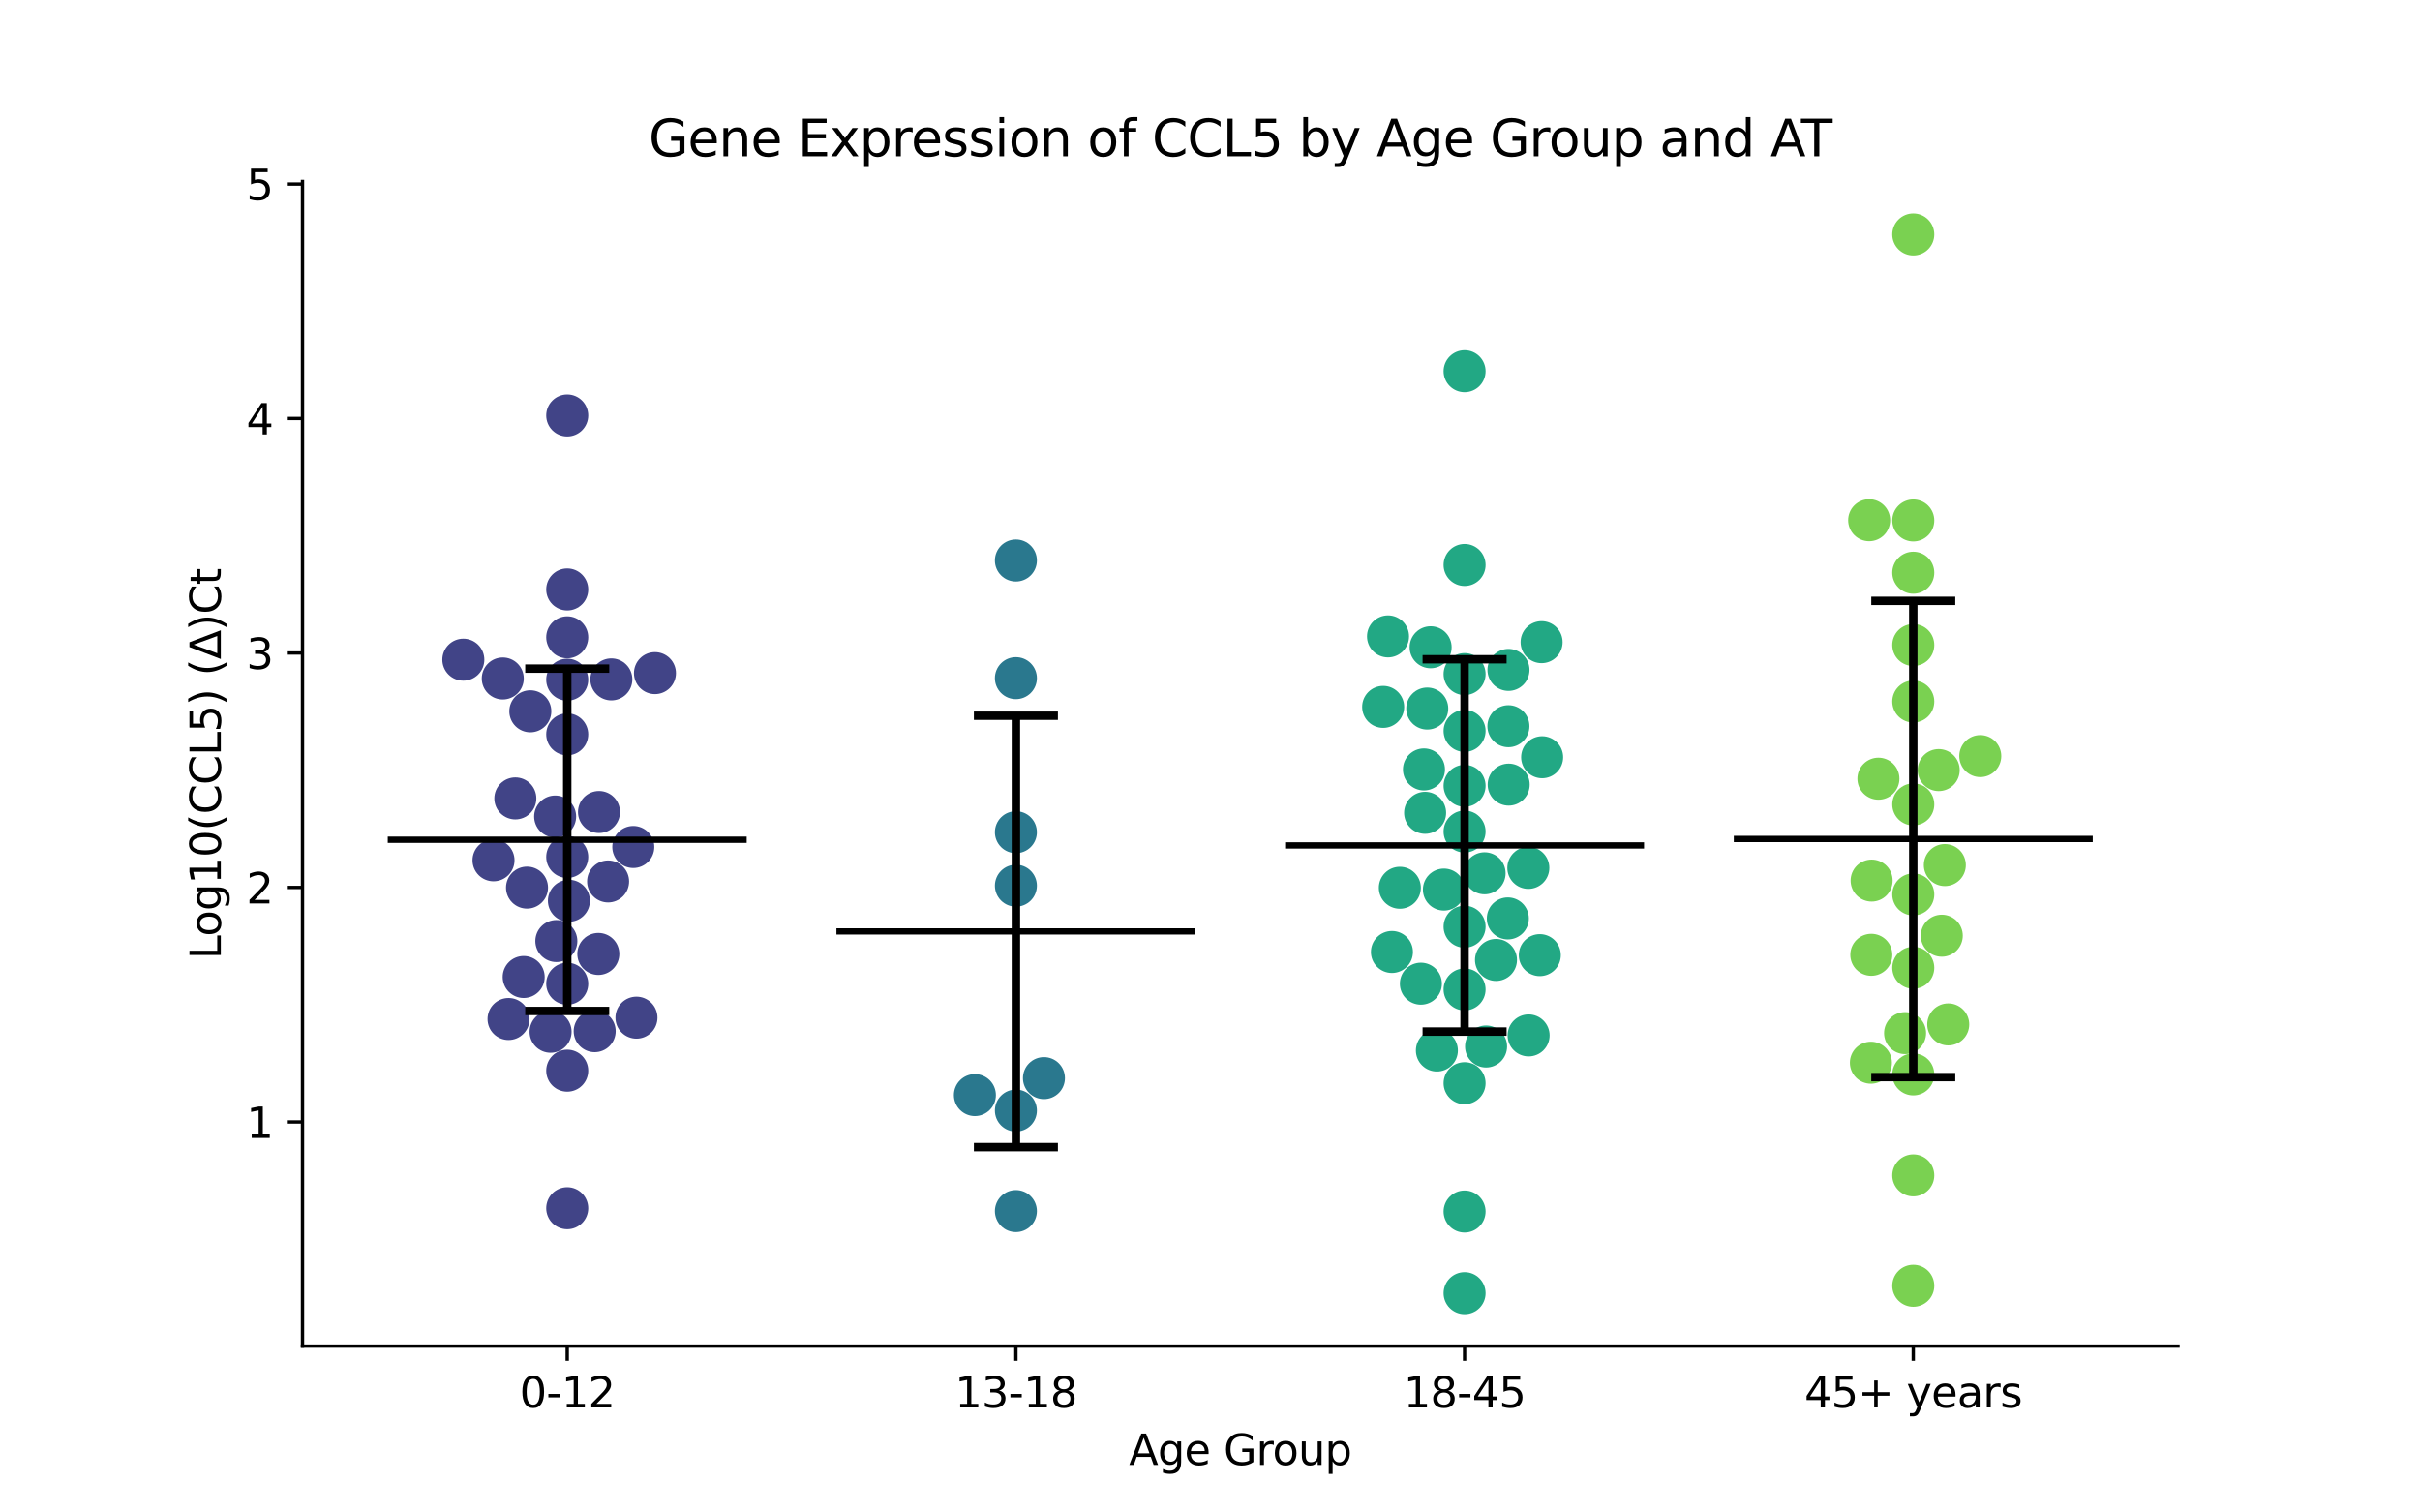<?xml version="1.0" encoding="utf-8" standalone="no"?>
<!DOCTYPE svg PUBLIC "-//W3C//DTD SVG 1.1//EN"
  "http://www.w3.org/Graphics/SVG/1.1/DTD/svg11.dtd">
<svg xmlns:xlink="http://www.w3.org/1999/xlink" width="576pt" height="360pt" viewBox="0 0 576 360" xmlns="http://www.w3.org/2000/svg" version="1.1">
 <defs>
  <style type="text/css">*{stroke-linejoin: round; stroke-linecap: butt}</style>
 </defs>
 <g id="figure_1">
  <g id="patch_1">
   <path d="M 0 360 
L 576 360 
L 576 0 
L 0 0 
z
" style="fill: #ffffff"/>
  </g>
  <g id="axes_1">
   <g id="patch_2">
    <path d="M 72 320.4 
L 518.4 320.4 
L 518.4 43.2 
L 72 43.2 
z
" style="fill: #ffffff"/>
   </g>
   <g id="PathCollection_1">
    <defs>
     <path id="C0_0_ab96ffa8bf" d="M 0 5 
C 1.326 5 2.598 4.473 3.536 3.536 
C 4.473 2.598 5 1.326 5 -0 
C 5 -1.326 4.473 -2.598 3.536 -3.536 
C 2.598 -4.473 1.326 -5 0 -5 
C -1.326 -5 -2.598 -4.473 -3.536 -3.536 
C -4.473 -2.598 -5 -1.326 -5 0 
C -5 1.326 -4.473 2.598 -3.536 3.536 
C -2.598 4.473 -1.326 5 0 5 
z
"/>
    </defs>
    <g clip-path="url(#p89d965e8bc)">
     <use xlink:href="#C0_0_ab96ffa8bf" x="135.009" y="287.581" style="fill: #414487"/>
    </g>
    <g clip-path="url(#p89d965e8bc)">
     <use xlink:href="#C0_0_ab96ffa8bf" x="135.009" y="151.694" style="fill: #414487"/>
    </g>
    <g clip-path="url(#p89d965e8bc)">
     <use xlink:href="#C0_0_ab96ffa8bf" x="145.508" y="161.71" style="fill: #414487"/>
    </g>
    <g clip-path="url(#p89d965e8bc)">
     <use xlink:href="#C0_0_ab96ffa8bf" x="132.135" y="194.352" style="fill: #414487"/>
    </g>
    <g clip-path="url(#p89d965e8bc)">
     <use xlink:href="#C0_0_ab96ffa8bf" x="135.009" y="234.149" style="fill: #414487"/>
    </g>
    <g clip-path="url(#p89d965e8bc)">
     <use xlink:href="#C0_0_ab96ffa8bf" x="121.041" y="242.546" style="fill: #414487"/>
    </g>
    <g clip-path="url(#p89d965e8bc)">
     <use xlink:href="#C0_0_ab96ffa8bf" x="135.009" y="140.301" style="fill: #414487"/>
    </g>
    <g clip-path="url(#p89d965e8bc)">
     <use xlink:href="#C0_0_ab96ffa8bf" x="142.413" y="227.059" style="fill: #414487"/>
    </g>
    <g clip-path="url(#p89d965e8bc)">
     <use xlink:href="#C0_0_ab96ffa8bf" x="141.545" y="245.443" style="fill: #414487"/>
    </g>
    <g clip-path="url(#p89d965e8bc)">
     <use xlink:href="#C0_0_ab96ffa8bf" x="135.009" y="98.889" style="fill: #414487"/>
    </g>
    <g clip-path="url(#p89d965e8bc)">
     <use xlink:href="#C0_0_ab96ffa8bf" x="144.736" y="209.806" style="fill: #414487"/>
    </g>
    <g clip-path="url(#p89d965e8bc)">
     <use xlink:href="#C0_0_ab96ffa8bf" x="142.574" y="193.276" style="fill: #414487"/>
    </g>
    <g clip-path="url(#p89d965e8bc)">
     <use xlink:href="#C0_0_ab96ffa8bf" x="135.009" y="203.971" style="fill: #414487"/>
    </g>
    <g clip-path="url(#p89d965e8bc)">
     <use xlink:href="#C0_0_ab96ffa8bf" x="135.411" y="214.403" style="fill: #414487"/>
    </g>
    <g clip-path="url(#p89d965e8bc)">
     <use xlink:href="#C0_0_ab96ffa8bf" x="150.736" y="201.6" style="fill: #414487"/>
    </g>
    <g clip-path="url(#p89d965e8bc)">
     <use xlink:href="#C0_0_ab96ffa8bf" x="125.439" y="211.274" style="fill: #414487"/>
    </g>
    <g clip-path="url(#p89d965e8bc)">
     <use xlink:href="#C0_0_ab96ffa8bf" x="119.67" y="161.493" style="fill: #414487"/>
    </g>
    <g clip-path="url(#p89d965e8bc)">
     <use xlink:href="#C0_0_ab96ffa8bf" x="124.645" y="232.545" style="fill: #414487"/>
    </g>
    <g clip-path="url(#p89d965e8bc)">
     <use xlink:href="#C0_0_ab96ffa8bf" x="117.464" y="204.768" style="fill: #414487"/>
    </g>
    <g clip-path="url(#p89d965e8bc)">
     <use xlink:href="#C0_0_ab96ffa8bf" x="135.009" y="254.843" style="fill: #414487"/>
    </g>
    <g clip-path="url(#p89d965e8bc)">
     <use xlink:href="#C0_0_ab96ffa8bf" x="135.009" y="161.777" style="fill: #414487"/>
    </g>
    <g clip-path="url(#p89d965e8bc)">
     <use xlink:href="#C0_0_ab96ffa8bf" x="131.046" y="245.582" style="fill: #414487"/>
    </g>
    <g clip-path="url(#p89d965e8bc)">
     <use xlink:href="#C0_0_ab96ffa8bf" x="151.486" y="242.225" style="fill: #414487"/>
    </g>
    <g clip-path="url(#p89d965e8bc)">
     <use xlink:href="#C0_0_ab96ffa8bf" x="110.281" y="157.017" style="fill: #414487"/>
    </g>
    <g clip-path="url(#p89d965e8bc)">
     <use xlink:href="#C0_0_ab96ffa8bf" x="155.891" y="160.218" style="fill: #414487"/>
    </g>
    <g clip-path="url(#p89d965e8bc)">
     <use xlink:href="#C0_0_ab96ffa8bf" x="126.226" y="169.304" style="fill: #414487"/>
    </g>
    <g clip-path="url(#p89d965e8bc)">
     <use xlink:href="#C0_0_ab96ffa8bf" x="122.66" y="190.043" style="fill: #414487"/>
    </g>
    <g clip-path="url(#p89d965e8bc)">
     <use xlink:href="#C0_0_ab96ffa8bf" x="132.42" y="223.989" style="fill: #414487"/>
    </g>
    <g clip-path="url(#p89d965e8bc)">
     <use xlink:href="#C0_0_ab96ffa8bf" x="135.009" y="174.785" style="fill: #414487"/>
    </g>
   </g>
   <g id="PathCollection_2">
    <defs>
     <path id="C1_0_48cc97e342" d="M 0 5 
C 1.326 5 2.598 4.473 3.536 3.536 
C 4.473 2.598 5 1.326 5 -0 
C 5 -1.326 4.473 -2.598 3.536 -3.536 
C 2.598 -4.473 1.326 -5 0 -5 
C -1.326 -5 -2.598 -4.473 -3.536 -3.536 
C -4.473 -2.598 -5 -1.326 -5 0 
C -5 1.326 -4.473 2.598 -3.536 3.536 
C -2.598 4.473 -1.326 5 0 5 
z
"/>
    </defs>
    <g clip-path="url(#p89d965e8bc)">
     <use xlink:href="#C1_0_48cc97e342" x="232.04" y="260.653" style="fill: #2a788e"/>
    </g>
    <g clip-path="url(#p89d965e8bc)">
     <use xlink:href="#C1_0_48cc97e342" x="241.803" y="133.411" style="fill: #2a788e"/>
    </g>
    <g clip-path="url(#p89d965e8bc)">
     <use xlink:href="#C1_0_48cc97e342" x="241.803" y="198.084" style="fill: #2a788e"/>
    </g>
    <g clip-path="url(#p89d965e8bc)">
     <use xlink:href="#C1_0_48cc97e342" x="241.803" y="161.415" style="fill: #2a788e"/>
    </g>
    <g clip-path="url(#p89d965e8bc)">
     <use xlink:href="#C1_0_48cc97e342" x="248.477" y="256.614" style="fill: #2a788e"/>
    </g>
    <g clip-path="url(#p89d965e8bc)">
     <use xlink:href="#C1_0_48cc97e342" x="241.803" y="264.334" style="fill: #2a788e"/>
    </g>
    <g clip-path="url(#p89d965e8bc)">
     <use xlink:href="#C1_0_48cc97e342" x="241.803" y="210.813" style="fill: #2a788e"/>
    </g>
    <g clip-path="url(#p89d965e8bc)">
     <use xlink:href="#C1_0_48cc97e342" x="241.803" y="288.264" style="fill: #2a788e"/>
    </g>
   </g>
   <g id="PathCollection_3">
    <defs>
     <path id="C2_0_e7886db9a2" d="M 0 5 
C 1.326 5 2.598 4.473 3.536 3.536 
C 4.473 2.598 5 1.326 5 -0 
C 5 -1.326 4.473 -2.598 3.536 -3.536 
C 2.598 -4.473 1.326 -5 0 -5 
C -1.326 -5 -2.598 -4.473 -3.536 -3.536 
C -4.473 -2.598 -5 -1.326 -5 0 
C -5 1.326 -4.473 2.598 -3.536 3.536 
C -2.598 4.473 -1.326 5 0 5 
z
"/>
    </defs>
    <g clip-path="url(#p89d965e8bc)">
     <use xlink:href="#C2_0_e7886db9a2" x="339.201" y="193.47" style="fill: #22a884"/>
    </g>
    <g clip-path="url(#p89d965e8bc)">
     <use xlink:href="#C2_0_e7886db9a2" x="353.71" y="249.089" style="fill: #22a884"/>
    </g>
    <g clip-path="url(#p89d965e8bc)">
     <use xlink:href="#C2_0_e7886db9a2" x="359.045" y="159.452" style="fill: #22a884"/>
    </g>
    <g clip-path="url(#p89d965e8bc)">
     <use xlink:href="#C2_0_e7886db9a2" x="338.196" y="234.137" style="fill: #22a884"/>
    </g>
    <g clip-path="url(#p89d965e8bc)">
     <use xlink:href="#C2_0_e7886db9a2" x="348.597" y="88.358" style="fill: #22a884"/>
    </g>
    <g clip-path="url(#p89d965e8bc)">
     <use xlink:href="#C2_0_e7886db9a2" x="330.373" y="151.474" style="fill: #22a884"/>
    </g>
    <g clip-path="url(#p89d965e8bc)">
     <use xlink:href="#C2_0_e7886db9a2" x="329.218" y="168.254" style="fill: #22a884"/>
    </g>
    <g clip-path="url(#p89d965e8bc)">
     <use xlink:href="#C2_0_e7886db9a2" x="348.597" y="160.447" style="fill: #22a884"/>
    </g>
    <g clip-path="url(#p89d965e8bc)">
     <use xlink:href="#C2_0_e7886db9a2" x="356.073" y="228.487" style="fill: #22a884"/>
    </g>
    <g clip-path="url(#p89d965e8bc)">
     <use xlink:href="#C2_0_e7886db9a2" x="359.093" y="186.756" style="fill: #22a884"/>
    </g>
    <g clip-path="url(#p89d965e8bc)">
     <use xlink:href="#C2_0_e7886db9a2" x="331.305" y="226.593" style="fill: #22a884"/>
    </g>
    <g clip-path="url(#p89d965e8bc)">
     <use xlink:href="#C2_0_e7886db9a2" x="343.679" y="211.739" style="fill: #22a884"/>
    </g>
    <g clip-path="url(#p89d965e8bc)">
     <use xlink:href="#C2_0_e7886db9a2" x="363.771" y="206.577" style="fill: #22a884"/>
    </g>
    <g clip-path="url(#p89d965e8bc)">
     <use xlink:href="#C2_0_e7886db9a2" x="348.597" y="235.51" style="fill: #22a884"/>
    </g>
    <g clip-path="url(#p89d965e8bc)">
     <use xlink:href="#C2_0_e7886db9a2" x="363.838" y="246.452" style="fill: #22a884"/>
    </g>
    <g clip-path="url(#p89d965e8bc)">
     <use xlink:href="#C2_0_e7886db9a2" x="348.597" y="173.976" style="fill: #22a884"/>
    </g>
    <g clip-path="url(#p89d965e8bc)">
     <use xlink:href="#C2_0_e7886db9a2" x="348.597" y="257.824" style="fill: #22a884"/>
    </g>
    <g clip-path="url(#p89d965e8bc)">
     <use xlink:href="#C2_0_e7886db9a2" x="339.71" y="168.651" style="fill: #22a884"/>
    </g>
    <g clip-path="url(#p89d965e8bc)">
     <use xlink:href="#C2_0_e7886db9a2" x="333.188" y="211.308" style="fill: #22a884"/>
    </g>
    <g clip-path="url(#p89d965e8bc)">
     <use xlink:href="#C2_0_e7886db9a2" x="366.504" y="227.343" style="fill: #22a884"/>
    </g>
    <g clip-path="url(#p89d965e8bc)">
     <use xlink:href="#C2_0_e7886db9a2" x="348.597" y="197.933" style="fill: #22a884"/>
    </g>
    <g clip-path="url(#p89d965e8bc)">
     <use xlink:href="#C2_0_e7886db9a2" x="358.892" y="218.607" style="fill: #22a884"/>
    </g>
    <g clip-path="url(#p89d965e8bc)">
     <use xlink:href="#C2_0_e7886db9a2" x="340.515" y="154.063" style="fill: #22a884"/>
    </g>
    <g clip-path="url(#p89d965e8bc)">
     <use xlink:href="#C2_0_e7886db9a2" x="348.597" y="220.574" style="fill: #22a884"/>
    </g>
    <g clip-path="url(#p89d965e8bc)">
     <use xlink:href="#C2_0_e7886db9a2" x="348.597" y="187.04" style="fill: #22a884"/>
    </g>
    <g clip-path="url(#p89d965e8bc)">
     <use xlink:href="#C2_0_e7886db9a2" x="359.031" y="172.853" style="fill: #22a884"/>
    </g>
    <g clip-path="url(#p89d965e8bc)">
     <use xlink:href="#C2_0_e7886db9a2" x="348.597" y="288.367" style="fill: #22a884"/>
    </g>
    <g clip-path="url(#p89d965e8bc)">
     <use xlink:href="#C2_0_e7886db9a2" x="338.927" y="183.144" style="fill: #22a884"/>
    </g>
    <g clip-path="url(#p89d965e8bc)">
     <use xlink:href="#C2_0_e7886db9a2" x="348.597" y="134.474" style="fill: #22a884"/>
    </g>
    <g clip-path="url(#p89d965e8bc)">
     <use xlink:href="#C2_0_e7886db9a2" x="348.597" y="307.8" style="fill: #22a884"/>
    </g>
    <g clip-path="url(#p89d965e8bc)">
     <use xlink:href="#C2_0_e7886db9a2" x="353.358" y="207.863" style="fill: #22a884"/>
    </g>
    <g clip-path="url(#p89d965e8bc)">
     <use xlink:href="#C2_0_e7886db9a2" x="342.005" y="250.04" style="fill: #22a884"/>
    </g>
    <g clip-path="url(#p89d965e8bc)">
     <use xlink:href="#C2_0_e7886db9a2" x="367.057" y="180.239" style="fill: #22a884"/>
    </g>
    <g clip-path="url(#p89d965e8bc)">
     <use xlink:href="#C2_0_e7886db9a2" x="366.929" y="152.847" style="fill: #22a884"/>
    </g>
   </g>
   <g id="PathCollection_4">
    <defs>
     <path id="C3_0_913363c8c3" d="M 0 5 
C 1.326 5 2.598 4.473 3.536 3.536 
C 4.473 2.598 5 1.326 5 -0 
C 5 -1.326 4.473 -2.598 3.536 -3.536 
C 2.598 -4.473 1.326 -5 0 -5 
C -1.326 -5 -2.598 -4.473 -3.536 -3.536 
C -4.473 -2.598 -5 -1.326 -5 0 
C -5 1.326 -4.473 2.598 -3.536 3.536 
C -2.598 4.473 -1.326 5 0 5 
z
"/>
    </defs>
    <g clip-path="url(#p89d965e8bc)">
     <use xlink:href="#C3_0_913363c8c3" x="463.714" y="243.833" style="fill: #7ad151"/>
    </g>
    <g clip-path="url(#p89d965e8bc)">
     <use xlink:href="#C3_0_913363c8c3" x="455.391" y="230.351" style="fill: #7ad151"/>
    </g>
    <g clip-path="url(#p89d965e8bc)">
     <use xlink:href="#C3_0_913363c8c3" x="445.305" y="252.948" style="fill: #7ad151"/>
    </g>
    <g clip-path="url(#p89d965e8bc)">
     <use xlink:href="#C3_0_913363c8c3" x="455.391" y="123.879" style="fill: #7ad151"/>
    </g>
    <g clip-path="url(#p89d965e8bc)">
     <use xlink:href="#C3_0_913363c8c3" x="444.892" y="123.823" style="fill: #7ad151"/>
    </g>
    <g clip-path="url(#p89d965e8bc)">
     <use xlink:href="#C3_0_913363c8c3" x="471.34" y="179.966" style="fill: #7ad151"/>
    </g>
    <g clip-path="url(#p89d965e8bc)">
     <use xlink:href="#C3_0_913363c8c3" x="447.093" y="185.346" style="fill: #7ad151"/>
    </g>
    <g clip-path="url(#p89d965e8bc)">
     <use xlink:href="#C3_0_913363c8c3" x="462.902" y="205.906" style="fill: #7ad151"/>
    </g>
    <g clip-path="url(#p89d965e8bc)">
     <use xlink:href="#C3_0_913363c8c3" x="455.391" y="255.726" style="fill: #7ad151"/>
    </g>
    <g clip-path="url(#p89d965e8bc)">
     <use xlink:href="#C3_0_913363c8c3" x="455.391" y="136.315" style="fill: #7ad151"/>
    </g>
    <g clip-path="url(#p89d965e8bc)">
     <use xlink:href="#C3_0_913363c8c3" x="455.391" y="191.473" style="fill: #7ad151"/>
    </g>
    <g clip-path="url(#p89d965e8bc)">
     <use xlink:href="#C3_0_913363c8c3" x="453.441" y="245.9" style="fill: #7ad151"/>
    </g>
    <g clip-path="url(#p89d965e8bc)">
     <use xlink:href="#C3_0_913363c8c3" x="455.391" y="306.039" style="fill: #7ad151"/>
    </g>
    <g clip-path="url(#p89d965e8bc)">
     <use xlink:href="#C3_0_913363c8c3" x="445.479" y="209.597" style="fill: #7ad151"/>
    </g>
    <g clip-path="url(#p89d965e8bc)">
     <use xlink:href="#C3_0_913363c8c3" x="445.404" y="227.264" style="fill: #7ad151"/>
    </g>
    <g clip-path="url(#p89d965e8bc)">
     <use xlink:href="#C3_0_913363c8c3" x="462.175" y="222.718" style="fill: #7ad151"/>
    </g>
    <g clip-path="url(#p89d965e8bc)">
     <use xlink:href="#C3_0_913363c8c3" x="455.391" y="279.765" style="fill: #7ad151"/>
    </g>
    <g clip-path="url(#p89d965e8bc)">
     <use xlink:href="#C3_0_913363c8c3" x="455.391" y="166.978" style="fill: #7ad151"/>
    </g>
    <g clip-path="url(#p89d965e8bc)">
     <use xlink:href="#C3_0_913363c8c3" x="461.44" y="183.299" style="fill: #7ad151"/>
    </g>
    <g clip-path="url(#p89d965e8bc)">
     <use xlink:href="#C3_0_913363c8c3" x="455.391" y="153.526" style="fill: #7ad151"/>
    </g>
    <g clip-path="url(#p89d965e8bc)">
     <use xlink:href="#C3_0_913363c8c3" x="455.391" y="212.895" style="fill: #7ad151"/>
    </g>
    <g clip-path="url(#p89d965e8bc)">
     <use xlink:href="#C3_0_913363c8c3" x="455.391" y="55.8" style="fill: #7ad151"/>
    </g>
   </g>
   <g id="matplotlib.axis_1">
    <g id="xtick_1">
     <g id="line2d_1">
      <defs>
       <path id="m003b598d9b" d="M 0 0 
L 0 3.5 
" style="stroke: #000000; stroke-width: 0.8"/>
      </defs>
      <g>
       <use xlink:href="#m003b598d9b" x="135.009" y="320.4" style="stroke: #000000; stroke-width: 0.8"/>
      </g>
     </g>
     <g id="text_1">
      <!-- 0-12 -->
      <g transform="translate(123.661 334.998) scale(0.1 -0.1)">
       <defs>
        <path id="DejaVuSans-30" d="M 2034 4250 
Q 1547 4250 1301 3770 
Q 1056 3291 1056 2328 
Q 1056 1369 1301 889 
Q 1547 409 2034 409 
Q 2525 409 2770 889 
Q 3016 1369 3016 2328 
Q 3016 3291 2770 3770 
Q 2525 4250 2034 4250 
z
M 2034 4750 
Q 2819 4750 3233 4129 
Q 3647 3509 3647 2328 
Q 3647 1150 3233 529 
Q 2819 -91 2034 -91 
Q 1250 -91 836 529 
Q 422 1150 422 2328 
Q 422 3509 836 4129 
Q 1250 4750 2034 4750 
z
" transform="scale(0.016)"/>
        <path id="DejaVuSans-2d" d="M 313 2009 
L 1997 2009 
L 1997 1497 
L 313 1497 
L 313 2009 
z
" transform="scale(0.016)"/>
        <path id="DejaVuSans-31" d="M 794 531 
L 1825 531 
L 1825 4091 
L 703 3866 
L 703 4441 
L 1819 4666 
L 2450 4666 
L 2450 531 
L 3481 531 
L 3481 0 
L 794 0 
L 794 531 
z
" transform="scale(0.016)"/>
        <path id="DejaVuSans-32" d="M 1228 531 
L 3431 531 
L 3431 0 
L 469 0 
L 469 531 
Q 828 903 1448 1529 
Q 2069 2156 2228 2338 
Q 2531 2678 2651 2914 
Q 2772 3150 2772 3378 
Q 2772 3750 2511 3984 
Q 2250 4219 1831 4219 
Q 1534 4219 1204 4116 
Q 875 4013 500 3803 
L 500 4441 
Q 881 4594 1212 4672 
Q 1544 4750 1819 4750 
Q 2544 4750 2975 4387 
Q 3406 4025 3406 3419 
Q 3406 3131 3298 2873 
Q 3191 2616 2906 2266 
Q 2828 2175 2409 1742 
Q 1991 1309 1228 531 
z
" transform="scale(0.016)"/>
       </defs>
       <use xlink:href="#DejaVuSans-30"/>
       <use xlink:href="#DejaVuSans-2d" x="63.623"/>
       <use xlink:href="#DejaVuSans-31" x="99.707"/>
       <use xlink:href="#DejaVuSans-32" x="163.33"/>
      </g>
     </g>
    </g>
    <g id="xtick_2">
     <g id="line2d_2">
      <g>
       <use xlink:href="#m003b598d9b" x="241.803" y="320.4" style="stroke: #000000; stroke-width: 0.8"/>
      </g>
     </g>
     <g id="text_2">
      <!-- 13-18 -->
      <g transform="translate(227.274 334.998) scale(0.1 -0.1)">
       <defs>
        <path id="DejaVuSans-33" d="M 2597 2516 
Q 3050 2419 3304 2112 
Q 3559 1806 3559 1356 
Q 3559 666 3084 287 
Q 2609 -91 1734 -91 
Q 1441 -91 1130 -33 
Q 819 25 488 141 
L 488 750 
Q 750 597 1062 519 
Q 1375 441 1716 441 
Q 2309 441 2620 675 
Q 2931 909 2931 1356 
Q 2931 1769 2642 2001 
Q 2353 2234 1838 2234 
L 1294 2234 
L 1294 2753 
L 1863 2753 
Q 2328 2753 2575 2939 
Q 2822 3125 2822 3475 
Q 2822 3834 2567 4026 
Q 2313 4219 1838 4219 
Q 1578 4219 1281 4162 
Q 984 4106 628 3988 
L 628 4550 
Q 988 4650 1302 4700 
Q 1616 4750 1894 4750 
Q 2613 4750 3031 4423 
Q 3450 4097 3450 3541 
Q 3450 3153 3228 2886 
Q 3006 2619 2597 2516 
z
" transform="scale(0.016)"/>
        <path id="DejaVuSans-38" d="M 2034 2216 
Q 1584 2216 1326 1975 
Q 1069 1734 1069 1313 
Q 1069 891 1326 650 
Q 1584 409 2034 409 
Q 2484 409 2743 651 
Q 3003 894 3003 1313 
Q 3003 1734 2745 1975 
Q 2488 2216 2034 2216 
z
M 1403 2484 
Q 997 2584 770 2862 
Q 544 3141 544 3541 
Q 544 4100 942 4425 
Q 1341 4750 2034 4750 
Q 2731 4750 3128 4425 
Q 3525 4100 3525 3541 
Q 3525 3141 3298 2862 
Q 3072 2584 2669 2484 
Q 3125 2378 3379 2068 
Q 3634 1759 3634 1313 
Q 3634 634 3220 271 
Q 2806 -91 2034 -91 
Q 1263 -91 848 271 
Q 434 634 434 1313 
Q 434 1759 690 2068 
Q 947 2378 1403 2484 
z
M 1172 3481 
Q 1172 3119 1398 2916 
Q 1625 2713 2034 2713 
Q 2441 2713 2670 2916 
Q 2900 3119 2900 3481 
Q 2900 3844 2670 4047 
Q 2441 4250 2034 4250 
Q 1625 4250 1398 4047 
Q 1172 3844 1172 3481 
z
" transform="scale(0.016)"/>
       </defs>
       <use xlink:href="#DejaVuSans-31"/>
       <use xlink:href="#DejaVuSans-33" x="63.623"/>
       <use xlink:href="#DejaVuSans-2d" x="127.246"/>
       <use xlink:href="#DejaVuSans-31" x="163.33"/>
       <use xlink:href="#DejaVuSans-38" x="226.953"/>
      </g>
     </g>
    </g>
    <g id="xtick_3">
     <g id="line2d_3">
      <g>
       <use xlink:href="#m003b598d9b" x="348.597" y="320.4" style="stroke: #000000; stroke-width: 0.8"/>
      </g>
     </g>
     <g id="text_3">
      <!-- 18-45 -->
      <g transform="translate(334.068 334.998) scale(0.1 -0.1)">
       <defs>
        <path id="DejaVuSans-34" d="M 2419 4116 
L 825 1625 
L 2419 1625 
L 2419 4116 
z
M 2253 4666 
L 3047 4666 
L 3047 1625 
L 3713 1625 
L 3713 1100 
L 3047 1100 
L 3047 0 
L 2419 0 
L 2419 1100 
L 313 1100 
L 313 1709 
L 2253 4666 
z
" transform="scale(0.016)"/>
        <path id="DejaVuSans-35" d="M 691 4666 
L 3169 4666 
L 3169 4134 
L 1269 4134 
L 1269 2991 
Q 1406 3038 1543 3061 
Q 1681 3084 1819 3084 
Q 2600 3084 3056 2656 
Q 3513 2228 3513 1497 
Q 3513 744 3044 326 
Q 2575 -91 1722 -91 
Q 1428 -91 1123 -41 
Q 819 9 494 109 
L 494 744 
Q 775 591 1075 516 
Q 1375 441 1709 441 
Q 2250 441 2565 725 
Q 2881 1009 2881 1497 
Q 2881 1984 2565 2268 
Q 2250 2553 1709 2553 
Q 1456 2553 1204 2497 
Q 953 2441 691 2322 
L 691 4666 
z
" transform="scale(0.016)"/>
       </defs>
       <use xlink:href="#DejaVuSans-31"/>
       <use xlink:href="#DejaVuSans-38" x="63.623"/>
       <use xlink:href="#DejaVuSans-2d" x="127.246"/>
       <use xlink:href="#DejaVuSans-34" x="163.33"/>
       <use xlink:href="#DejaVuSans-35" x="226.953"/>
      </g>
     </g>
    </g>
    <g id="xtick_4">
     <g id="line2d_4">
      <g>
       <use xlink:href="#m003b598d9b" x="455.391" y="320.4" style="stroke: #000000; stroke-width: 0.8"/>
      </g>
     </g>
     <g id="text_4">
      <!-- 45+ years -->
      <g transform="translate(429.49 334.998) scale(0.1 -0.1)">
       <defs>
        <path id="DejaVuSans-2b" d="M 2944 4013 
L 2944 2272 
L 4684 2272 
L 4684 1741 
L 2944 1741 
L 2944 0 
L 2419 0 
L 2419 1741 
L 678 1741 
L 678 2272 
L 2419 2272 
L 2419 4013 
L 2944 4013 
z
" transform="scale(0.016)"/>
        <path id="DejaVuSans-20" transform="scale(0.016)"/>
        <path id="DejaVuSans-79" d="M 2059 -325 
Q 1816 -950 1584 -1140 
Q 1353 -1331 966 -1331 
L 506 -1331 
L 506 -850 
L 844 -850 
Q 1081 -850 1212 -737 
Q 1344 -625 1503 -206 
L 1606 56 
L 191 3500 
L 800 3500 
L 1894 763 
L 2988 3500 
L 3597 3500 
L 2059 -325 
z
" transform="scale(0.016)"/>
        <path id="DejaVuSans-65" d="M 3597 1894 
L 3597 1613 
L 953 1613 
Q 991 1019 1311 708 
Q 1631 397 2203 397 
Q 2534 397 2845 478 
Q 3156 559 3463 722 
L 3463 178 
Q 3153 47 2828 -22 
Q 2503 -91 2169 -91 
Q 1331 -91 842 396 
Q 353 884 353 1716 
Q 353 2575 817 3079 
Q 1281 3584 2069 3584 
Q 2775 3584 3186 3129 
Q 3597 2675 3597 1894 
z
M 3022 2063 
Q 3016 2534 2758 2815 
Q 2500 3097 2075 3097 
Q 1594 3097 1305 2825 
Q 1016 2553 972 2059 
L 3022 2063 
z
" transform="scale(0.016)"/>
        <path id="DejaVuSans-61" d="M 2194 1759 
Q 1497 1759 1228 1600 
Q 959 1441 959 1056 
Q 959 750 1161 570 
Q 1363 391 1709 391 
Q 2188 391 2477 730 
Q 2766 1069 2766 1631 
L 2766 1759 
L 2194 1759 
z
M 3341 1997 
L 3341 0 
L 2766 0 
L 2766 531 
Q 2569 213 2275 61 
Q 1981 -91 1556 -91 
Q 1019 -91 701 211 
Q 384 513 384 1019 
Q 384 1609 779 1909 
Q 1175 2209 1959 2209 
L 2766 2209 
L 2766 2266 
Q 2766 2663 2505 2880 
Q 2244 3097 1772 3097 
Q 1472 3097 1187 3025 
Q 903 2953 641 2809 
L 641 3341 
Q 956 3463 1253 3523 
Q 1550 3584 1831 3584 
Q 2591 3584 2966 3190 
Q 3341 2797 3341 1997 
z
" transform="scale(0.016)"/>
        <path id="DejaVuSans-72" d="M 2631 2963 
Q 2534 3019 2420 3045 
Q 2306 3072 2169 3072 
Q 1681 3072 1420 2755 
Q 1159 2438 1159 1844 
L 1159 0 
L 581 0 
L 581 3500 
L 1159 3500 
L 1159 2956 
Q 1341 3275 1631 3429 
Q 1922 3584 2338 3584 
Q 2397 3584 2469 3576 
Q 2541 3569 2628 3553 
L 2631 2963 
z
" transform="scale(0.016)"/>
        <path id="DejaVuSans-73" d="M 2834 3397 
L 2834 2853 
Q 2591 2978 2328 3040 
Q 2066 3103 1784 3103 
Q 1356 3103 1142 2972 
Q 928 2841 928 2578 
Q 928 2378 1081 2264 
Q 1234 2150 1697 2047 
L 1894 2003 
Q 2506 1872 2764 1633 
Q 3022 1394 3022 966 
Q 3022 478 2636 193 
Q 2250 -91 1575 -91 
Q 1294 -91 989 -36 
Q 684 19 347 128 
L 347 722 
Q 666 556 975 473 
Q 1284 391 1588 391 
Q 1994 391 2212 530 
Q 2431 669 2431 922 
Q 2431 1156 2273 1281 
Q 2116 1406 1581 1522 
L 1381 1569 
Q 847 1681 609 1914 
Q 372 2147 372 2553 
Q 372 3047 722 3315 
Q 1072 3584 1716 3584 
Q 2034 3584 2315 3537 
Q 2597 3491 2834 3397 
z
" transform="scale(0.016)"/>
       </defs>
       <use xlink:href="#DejaVuSans-34"/>
       <use xlink:href="#DejaVuSans-35" x="63.623"/>
       <use xlink:href="#DejaVuSans-2b" x="127.246"/>
       <use xlink:href="#DejaVuSans-20" x="211.035"/>
       <use xlink:href="#DejaVuSans-79" x="242.822"/>
       <use xlink:href="#DejaVuSans-65" x="302.002"/>
       <use xlink:href="#DejaVuSans-61" x="363.525"/>
       <use xlink:href="#DejaVuSans-72" x="424.805"/>
       <use xlink:href="#DejaVuSans-73" x="465.918"/>
      </g>
     </g>
    </g>
    <g id="text_5">
     <!-- Age Group -->
     <g transform="translate(268.72 348.677) scale(0.1 -0.1)">
      <defs>
       <path id="DejaVuSans-41" d="M 2188 4044 
L 1331 1722 
L 3047 1722 
L 2188 4044 
z
M 1831 4666 
L 2547 4666 
L 4325 0 
L 3669 0 
L 3244 1197 
L 1141 1197 
L 716 0 
L 50 0 
L 1831 4666 
z
" transform="scale(0.016)"/>
       <path id="DejaVuSans-67" d="M 2906 1791 
Q 2906 2416 2648 2759 
Q 2391 3103 1925 3103 
Q 1463 3103 1205 2759 
Q 947 2416 947 1791 
Q 947 1169 1205 825 
Q 1463 481 1925 481 
Q 2391 481 2648 825 
Q 2906 1169 2906 1791 
z
M 3481 434 
Q 3481 -459 3084 -895 
Q 2688 -1331 1869 -1331 
Q 1566 -1331 1297 -1286 
Q 1028 -1241 775 -1147 
L 775 -588 
Q 1028 -725 1275 -790 
Q 1522 -856 1778 -856 
Q 2344 -856 2625 -561 
Q 2906 -266 2906 331 
L 2906 616 
Q 2728 306 2450 153 
Q 2172 0 1784 0 
Q 1141 0 747 490 
Q 353 981 353 1791 
Q 353 2603 747 3093 
Q 1141 3584 1784 3584 
Q 2172 3584 2450 3431 
Q 2728 3278 2906 2969 
L 2906 3500 
L 3481 3500 
L 3481 434 
z
" transform="scale(0.016)"/>
       <path id="DejaVuSans-47" d="M 3809 666 
L 3809 1919 
L 2778 1919 
L 2778 2438 
L 4434 2438 
L 4434 434 
Q 4069 175 3628 42 
Q 3188 -91 2688 -91 
Q 1594 -91 976 548 
Q 359 1188 359 2328 
Q 359 3472 976 4111 
Q 1594 4750 2688 4750 
Q 3144 4750 3555 4637 
Q 3966 4525 4313 4306 
L 4313 3634 
Q 3963 3931 3569 4081 
Q 3175 4231 2741 4231 
Q 1884 4231 1454 3753 
Q 1025 3275 1025 2328 
Q 1025 1384 1454 906 
Q 1884 428 2741 428 
Q 3075 428 3337 486 
Q 3600 544 3809 666 
z
" transform="scale(0.016)"/>
       <path id="DejaVuSans-6f" d="M 1959 3097 
Q 1497 3097 1228 2736 
Q 959 2375 959 1747 
Q 959 1119 1226 758 
Q 1494 397 1959 397 
Q 2419 397 2687 759 
Q 2956 1122 2956 1747 
Q 2956 2369 2687 2733 
Q 2419 3097 1959 3097 
z
M 1959 3584 
Q 2709 3584 3137 3096 
Q 3566 2609 3566 1747 
Q 3566 888 3137 398 
Q 2709 -91 1959 -91 
Q 1206 -91 779 398 
Q 353 888 353 1747 
Q 353 2609 779 3096 
Q 1206 3584 1959 3584 
z
" transform="scale(0.016)"/>
       <path id="DejaVuSans-75" d="M 544 1381 
L 544 3500 
L 1119 3500 
L 1119 1403 
Q 1119 906 1312 657 
Q 1506 409 1894 409 
Q 2359 409 2629 706 
Q 2900 1003 2900 1516 
L 2900 3500 
L 3475 3500 
L 3475 0 
L 2900 0 
L 2900 538 
Q 2691 219 2414 64 
Q 2138 -91 1772 -91 
Q 1169 -91 856 284 
Q 544 659 544 1381 
z
M 1991 3584 
L 1991 3584 
z
" transform="scale(0.016)"/>
       <path id="DejaVuSans-70" d="M 1159 525 
L 1159 -1331 
L 581 -1331 
L 581 3500 
L 1159 3500 
L 1159 2969 
Q 1341 3281 1617 3432 
Q 1894 3584 2278 3584 
Q 2916 3584 3314 3078 
Q 3713 2572 3713 1747 
Q 3713 922 3314 415 
Q 2916 -91 2278 -91 
Q 1894 -91 1617 61 
Q 1341 213 1159 525 
z
M 3116 1747 
Q 3116 2381 2855 2742 
Q 2594 3103 2138 3103 
Q 1681 3103 1420 2742 
Q 1159 2381 1159 1747 
Q 1159 1113 1420 752 
Q 1681 391 2138 391 
Q 2594 391 2855 752 
Q 3116 1113 3116 1747 
z
" transform="scale(0.016)"/>
      </defs>
      <use xlink:href="#DejaVuSans-41"/>
      <use xlink:href="#DejaVuSans-67" x="68.408"/>
      <use xlink:href="#DejaVuSans-65" x="131.885"/>
      <use xlink:href="#DejaVuSans-20" x="193.408"/>
      <use xlink:href="#DejaVuSans-47" x="225.195"/>
      <use xlink:href="#DejaVuSans-72" x="302.686"/>
      <use xlink:href="#DejaVuSans-6f" x="341.549"/>
      <use xlink:href="#DejaVuSans-75" x="402.73"/>
      <use xlink:href="#DejaVuSans-70" x="466.109"/>
     </g>
    </g>
   </g>
   <g id="matplotlib.axis_2">
    <g id="ytick_1">
     <g id="line2d_5">
      <defs>
       <path id="m8503838a31" d="M 0 0 
L -3.5 0 
" style="stroke: #000000; stroke-width: 0.8"/>
      </defs>
      <g>
       <use xlink:href="#m8503838a31" x="72" y="267.051" style="stroke: #000000; stroke-width: 0.8"/>
      </g>
     </g>
     <g id="text_6">
      <!-- 1 -->
      <g transform="translate(58.638 270.851) scale(0.1 -0.1)">
       <use xlink:href="#DejaVuSans-31"/>
      </g>
     </g>
    </g>
    <g id="ytick_2">
     <g id="line2d_6">
      <g>
       <use xlink:href="#m8503838a31" x="72" y="211.238" style="stroke: #000000; stroke-width: 0.8"/>
      </g>
     </g>
     <g id="text_7">
      <!-- 2 -->
      <g transform="translate(58.638 215.038) scale(0.1 -0.1)">
       <use xlink:href="#DejaVuSans-32"/>
      </g>
     </g>
    </g>
    <g id="ytick_3">
     <g id="line2d_7">
      <g>
       <use xlink:href="#m8503838a31" x="72" y="155.425" style="stroke: #000000; stroke-width: 0.8"/>
      </g>
     </g>
     <g id="text_8">
      <!-- 3 -->
      <g transform="translate(58.638 159.224) scale(0.1 -0.1)">
       <use xlink:href="#DejaVuSans-33"/>
      </g>
     </g>
    </g>
    <g id="ytick_4">
     <g id="line2d_8">
      <g>
       <use xlink:href="#m8503838a31" x="72" y="99.612" style="stroke: #000000; stroke-width: 0.8"/>
      </g>
     </g>
     <g id="text_9">
      <!-- 4 -->
      <g transform="translate(58.638 103.411) scale(0.1 -0.1)">
       <use xlink:href="#DejaVuSans-34"/>
      </g>
     </g>
    </g>
    <g id="ytick_5">
     <g id="line2d_9">
      <g>
       <use xlink:href="#m8503838a31" x="72" y="43.799" style="stroke: #000000; stroke-width: 0.8"/>
      </g>
     </g>
     <g id="text_10">
      <!-- 5 -->
      <g transform="translate(58.638 47.598) scale(0.1 -0.1)">
       <use xlink:href="#DejaVuSans-35"/>
      </g>
     </g>
    </g>
    <g id="text_11">
     <!-- Log10(CCL5) (Δ)Ct -->
     <g transform="translate(52.558 228.309) rotate(-90) scale(0.1 -0.1)">
      <defs>
       <path id="DejaVuSans-4c" d="M 628 4666 
L 1259 4666 
L 1259 531 
L 3531 531 
L 3531 0 
L 628 0 
L 628 4666 
z
" transform="scale(0.016)"/>
       <path id="DejaVuSans-28" d="M 1984 4856 
Q 1566 4138 1362 3434 
Q 1159 2731 1159 2009 
Q 1159 1288 1364 580 
Q 1569 -128 1984 -844 
L 1484 -844 
Q 1016 -109 783 600 
Q 550 1309 550 2009 
Q 550 2706 781 3412 
Q 1013 4119 1484 4856 
L 1984 4856 
z
" transform="scale(0.016)"/>
       <path id="DejaVuSans-43" d="M 4122 4306 
L 4122 3641 
Q 3803 3938 3442 4084 
Q 3081 4231 2675 4231 
Q 1875 4231 1450 3742 
Q 1025 3253 1025 2328 
Q 1025 1406 1450 917 
Q 1875 428 2675 428 
Q 3081 428 3442 575 
Q 3803 722 4122 1019 
L 4122 359 
Q 3791 134 3420 21 
Q 3050 -91 2638 -91 
Q 1578 -91 968 557 
Q 359 1206 359 2328 
Q 359 3453 968 4101 
Q 1578 4750 2638 4750 
Q 3056 4750 3426 4639 
Q 3797 4528 4122 4306 
z
" transform="scale(0.016)"/>
       <path id="DejaVuSans-29" d="M 513 4856 
L 1013 4856 
Q 1481 4119 1714 3412 
Q 1947 2706 1947 2009 
Q 1947 1309 1714 600 
Q 1481 -109 1013 -844 
L 513 -844 
Q 928 -128 1133 580 
Q 1338 1288 1338 2009 
Q 1338 2731 1133 3434 
Q 928 4138 513 4856 
z
" transform="scale(0.016)"/>
       <path id="DejaVuSans-394" d="M 2188 4044 
L 906 525 
L 3472 525 
L 2188 4044 
z
M 50 0 
L 1831 4666 
L 2547 4666 
L 4325 0 
L 50 0 
z
" transform="scale(0.016)"/>
       <path id="DejaVuSans-74" d="M 1172 4494 
L 1172 3500 
L 2356 3500 
L 2356 3053 
L 1172 3053 
L 1172 1153 
Q 1172 725 1289 603 
Q 1406 481 1766 481 
L 2356 481 
L 2356 0 
L 1766 0 
Q 1100 0 847 248 
Q 594 497 594 1153 
L 594 3053 
L 172 3053 
L 172 3500 
L 594 3500 
L 594 4494 
L 1172 4494 
z
" transform="scale(0.016)"/>
      </defs>
      <use xlink:href="#DejaVuSans-4c"/>
      <use xlink:href="#DejaVuSans-6f" x="53.963"/>
      <use xlink:href="#DejaVuSans-67" x="115.145"/>
      <use xlink:href="#DejaVuSans-31" x="178.621"/>
      <use xlink:href="#DejaVuSans-30" x="242.244"/>
      <use xlink:href="#DejaVuSans-28" x="305.867"/>
      <use xlink:href="#DejaVuSans-43" x="344.881"/>
      <use xlink:href="#DejaVuSans-43" x="414.705"/>
      <use xlink:href="#DejaVuSans-4c" x="484.529"/>
      <use xlink:href="#DejaVuSans-35" x="540.242"/>
      <use xlink:href="#DejaVuSans-29" x="603.865"/>
      <use xlink:href="#DejaVuSans-20" x="642.879"/>
      <use xlink:href="#DejaVuSans-28" x="674.666"/>
      <use xlink:href="#DejaVuSans-394" x="713.68"/>
      <use xlink:href="#DejaVuSans-29" x="782.088"/>
      <use xlink:href="#DejaVuSans-43" x="821.102"/>
      <use xlink:href="#DejaVuSans-74" x="890.926"/>
     </g>
    </g>
   </g>
   <g id="LineCollection_1">
    <path d="M 135.009 240.625 
L 135.009 159.144 
" clip-path="url(#p89d965e8bc)" style="fill: none; stroke: #000000; stroke-width: 2"/>
   </g>
   <g id="line2d_10">
    <defs>
     <path id="mdb6304d197" d="M 10 0 
L -10 -0 
" style="stroke: #000000; stroke-width: 2"/>
    </defs>
    <g clip-path="url(#p89d965e8bc)">
     <use xlink:href="#mdb6304d197" x="135.009" y="240.625" style="stroke: #000000; stroke-width: 2"/>
    </g>
   </g>
   <g id="line2d_11">
    <g clip-path="url(#p89d965e8bc)">
     <use xlink:href="#mdb6304d197" x="135.009" y="159.144" style="stroke: #000000; stroke-width: 2"/>
    </g>
   </g>
   <g id="LineCollection_2">
    <path d="M 92.291 199.884 
L 177.726 199.884 
" clip-path="url(#p89d965e8bc)" style="fill: none; stroke: #000000; stroke-width: 1.5"/>
   </g>
   <g id="LineCollection_3">
    <path d="M 241.803 273.043 
L 241.803 170.354 
" clip-path="url(#p89d965e8bc)" style="fill: none; stroke: #000000; stroke-width: 2"/>
   </g>
   <g id="line2d_12">
    <g clip-path="url(#p89d965e8bc)">
     <use xlink:href="#mdb6304d197" x="241.803" y="273.043" style="stroke: #000000; stroke-width: 2"/>
    </g>
   </g>
   <g id="line2d_13">
    <g clip-path="url(#p89d965e8bc)">
     <use xlink:href="#mdb6304d197" x="241.803" y="170.354" style="stroke: #000000; stroke-width: 2"/>
    </g>
   </g>
   <g id="LineCollection_4">
    <path d="M 199.085 221.699 
L 284.521 221.699 
" clip-path="url(#p89d965e8bc)" style="fill: none; stroke: #000000; stroke-width: 1.5"/>
   </g>
   <g id="LineCollection_5">
    <path d="M 348.597 245.536 
L 348.597 156.919 
" clip-path="url(#p89d965e8bc)" style="fill: none; stroke: #000000; stroke-width: 2"/>
   </g>
   <g id="line2d_14">
    <g clip-path="url(#p89d965e8bc)">
     <use xlink:href="#mdb6304d197" x="348.597" y="245.536" style="stroke: #000000; stroke-width: 2"/>
    </g>
   </g>
   <g id="line2d_15">
    <g clip-path="url(#p89d965e8bc)">
     <use xlink:href="#mdb6304d197" x="348.597" y="156.919" style="stroke: #000000; stroke-width: 2"/>
    </g>
   </g>
   <g id="LineCollection_6">
    <path d="M 305.879 201.228 
L 391.315 201.228 
" clip-path="url(#p89d965e8bc)" style="fill: none; stroke: #000000; stroke-width: 1.5"/>
   </g>
   <g id="LineCollection_7">
    <path d="M 455.391 256.379 
L 455.391 143.016 
" clip-path="url(#p89d965e8bc)" style="fill: none; stroke: #000000; stroke-width: 2"/>
   </g>
   <g id="line2d_16">
    <g clip-path="url(#p89d965e8bc)">
     <use xlink:href="#mdb6304d197" x="455.391" y="256.379" style="stroke: #000000; stroke-width: 2"/>
    </g>
   </g>
   <g id="line2d_17">
    <g clip-path="url(#p89d965e8bc)">
     <use xlink:href="#mdb6304d197" x="455.391" y="143.016" style="stroke: #000000; stroke-width: 2"/>
    </g>
   </g>
   <g id="LineCollection_8">
    <path d="M 412.674 199.698 
L 498.109 199.698 
" clip-path="url(#p89d965e8bc)" style="fill: none; stroke: #000000; stroke-width: 1.5"/>
   </g>
   <g id="patch_3">
    <path d="M 72 320.4 
L 72 43.2 
" style="fill: none; stroke: #000000; stroke-width: 0.8; stroke-linejoin: miter; stroke-linecap: square"/>
   </g>
   <g id="patch_4">
    <path d="M 72 320.4 
L 518.4 320.4 
" style="fill: none; stroke: #000000; stroke-width: 0.8; stroke-linejoin: miter; stroke-linecap: square"/>
   </g>
   <g id="text_12">
    <!-- Gene Expression of CCL5 by Age Group and AT -->
    <g transform="translate(154.398 37.2) scale(0.12 -0.12)">
     <defs>
      <path id="DejaVuSans-6e" d="M 3513 2113 
L 3513 0 
L 2938 0 
L 2938 2094 
Q 2938 2591 2744 2837 
Q 2550 3084 2163 3084 
Q 1697 3084 1428 2787 
Q 1159 2491 1159 1978 
L 1159 0 
L 581 0 
L 581 3500 
L 1159 3500 
L 1159 2956 
Q 1366 3272 1645 3428 
Q 1925 3584 2291 3584 
Q 2894 3584 3203 3211 
Q 3513 2838 3513 2113 
z
" transform="scale(0.016)"/>
      <path id="DejaVuSans-45" d="M 628 4666 
L 3578 4666 
L 3578 4134 
L 1259 4134 
L 1259 2753 
L 3481 2753 
L 3481 2222 
L 1259 2222 
L 1259 531 
L 3634 531 
L 3634 0 
L 628 0 
L 628 4666 
z
" transform="scale(0.016)"/>
      <path id="DejaVuSans-78" d="M 3513 3500 
L 2247 1797 
L 3578 0 
L 2900 0 
L 1881 1375 
L 863 0 
L 184 0 
L 1544 1831 
L 300 3500 
L 978 3500 
L 1906 2253 
L 2834 3500 
L 3513 3500 
z
" transform="scale(0.016)"/>
      <path id="DejaVuSans-69" d="M 603 3500 
L 1178 3500 
L 1178 0 
L 603 0 
L 603 3500 
z
M 603 4863 
L 1178 4863 
L 1178 4134 
L 603 4134 
L 603 4863 
z
" transform="scale(0.016)"/>
      <path id="DejaVuSans-66" d="M 2375 4863 
L 2375 4384 
L 1825 4384 
Q 1516 4384 1395 4259 
Q 1275 4134 1275 3809 
L 1275 3500 
L 2222 3500 
L 2222 3053 
L 1275 3053 
L 1275 0 
L 697 0 
L 697 3053 
L 147 3053 
L 147 3500 
L 697 3500 
L 697 3744 
Q 697 4328 969 4595 
Q 1241 4863 1831 4863 
L 2375 4863 
z
" transform="scale(0.016)"/>
      <path id="DejaVuSans-62" d="M 3116 1747 
Q 3116 2381 2855 2742 
Q 2594 3103 2138 3103 
Q 1681 3103 1420 2742 
Q 1159 2381 1159 1747 
Q 1159 1113 1420 752 
Q 1681 391 2138 391 
Q 2594 391 2855 752 
Q 3116 1113 3116 1747 
z
M 1159 2969 
Q 1341 3281 1617 3432 
Q 1894 3584 2278 3584 
Q 2916 3584 3314 3078 
Q 3713 2572 3713 1747 
Q 3713 922 3314 415 
Q 2916 -91 2278 -91 
Q 1894 -91 1617 61 
Q 1341 213 1159 525 
L 1159 0 
L 581 0 
L 581 4863 
L 1159 4863 
L 1159 2969 
z
" transform="scale(0.016)"/>
      <path id="DejaVuSans-64" d="M 2906 2969 
L 2906 4863 
L 3481 4863 
L 3481 0 
L 2906 0 
L 2906 525 
Q 2725 213 2448 61 
Q 2172 -91 1784 -91 
Q 1150 -91 751 415 
Q 353 922 353 1747 
Q 353 2572 751 3078 
Q 1150 3584 1784 3584 
Q 2172 3584 2448 3432 
Q 2725 3281 2906 2969 
z
M 947 1747 
Q 947 1113 1208 752 
Q 1469 391 1925 391 
Q 2381 391 2643 752 
Q 2906 1113 2906 1747 
Q 2906 2381 2643 2742 
Q 2381 3103 1925 3103 
Q 1469 3103 1208 2742 
Q 947 2381 947 1747 
z
" transform="scale(0.016)"/>
      <path id="DejaVuSans-54" d="M -19 4666 
L 3928 4666 
L 3928 4134 
L 2272 4134 
L 2272 0 
L 1638 0 
L 1638 4134 
L -19 4134 
L -19 4666 
z
" transform="scale(0.016)"/>
     </defs>
     <use xlink:href="#DejaVuSans-47"/>
     <use xlink:href="#DejaVuSans-65" x="77.49"/>
     <use xlink:href="#DejaVuSans-6e" x="139.014"/>
     <use xlink:href="#DejaVuSans-65" x="202.393"/>
     <use xlink:href="#DejaVuSans-20" x="263.916"/>
     <use xlink:href="#DejaVuSans-45" x="295.703"/>
     <use xlink:href="#DejaVuSans-78" x="358.887"/>
     <use xlink:href="#DejaVuSans-70" x="418.066"/>
     <use xlink:href="#DejaVuSans-72" x="481.543"/>
     <use xlink:href="#DejaVuSans-65" x="520.406"/>
     <use xlink:href="#DejaVuSans-73" x="581.93"/>
     <use xlink:href="#DejaVuSans-73" x="634.029"/>
     <use xlink:href="#DejaVuSans-69" x="686.129"/>
     <use xlink:href="#DejaVuSans-6f" x="713.912"/>
     <use xlink:href="#DejaVuSans-6e" x="775.094"/>
     <use xlink:href="#DejaVuSans-20" x="838.473"/>
     <use xlink:href="#DejaVuSans-6f" x="870.26"/>
     <use xlink:href="#DejaVuSans-66" x="931.441"/>
     <use xlink:href="#DejaVuSans-20" x="966.646"/>
     <use xlink:href="#DejaVuSans-43" x="998.434"/>
     <use xlink:href="#DejaVuSans-43" x="1068.258"/>
     <use xlink:href="#DejaVuSans-4c" x="1138.082"/>
     <use xlink:href="#DejaVuSans-35" x="1193.795"/>
     <use xlink:href="#DejaVuSans-20" x="1257.418"/>
     <use xlink:href="#DejaVuSans-62" x="1289.205"/>
     <use xlink:href="#DejaVuSans-79" x="1352.682"/>
     <use xlink:href="#DejaVuSans-20" x="1411.861"/>
     <use xlink:href="#DejaVuSans-41" x="1443.648"/>
     <use xlink:href="#DejaVuSans-67" x="1512.057"/>
     <use xlink:href="#DejaVuSans-65" x="1575.533"/>
     <use xlink:href="#DejaVuSans-20" x="1637.057"/>
     <use xlink:href="#DejaVuSans-47" x="1668.844"/>
     <use xlink:href="#DejaVuSans-72" x="1746.334"/>
     <use xlink:href="#DejaVuSans-6f" x="1785.197"/>
     <use xlink:href="#DejaVuSans-75" x="1846.379"/>
     <use xlink:href="#DejaVuSans-70" x="1909.758"/>
     <use xlink:href="#DejaVuSans-20" x="1973.234"/>
     <use xlink:href="#DejaVuSans-61" x="2005.021"/>
     <use xlink:href="#DejaVuSans-6e" x="2066.301"/>
     <use xlink:href="#DejaVuSans-64" x="2129.68"/>
     <use xlink:href="#DejaVuSans-20" x="2193.156"/>
     <use xlink:href="#DejaVuSans-41" x="2224.943"/>
     <use xlink:href="#DejaVuSans-54" x="2285.602"/>
    </g>
   </g>
  </g>
 </g>
 <defs>
  <clipPath id="p89d965e8bc">
   <rect x="72" y="43.2" width="446.4" height="277.2"/>
  </clipPath>
 </defs>
</svg>

